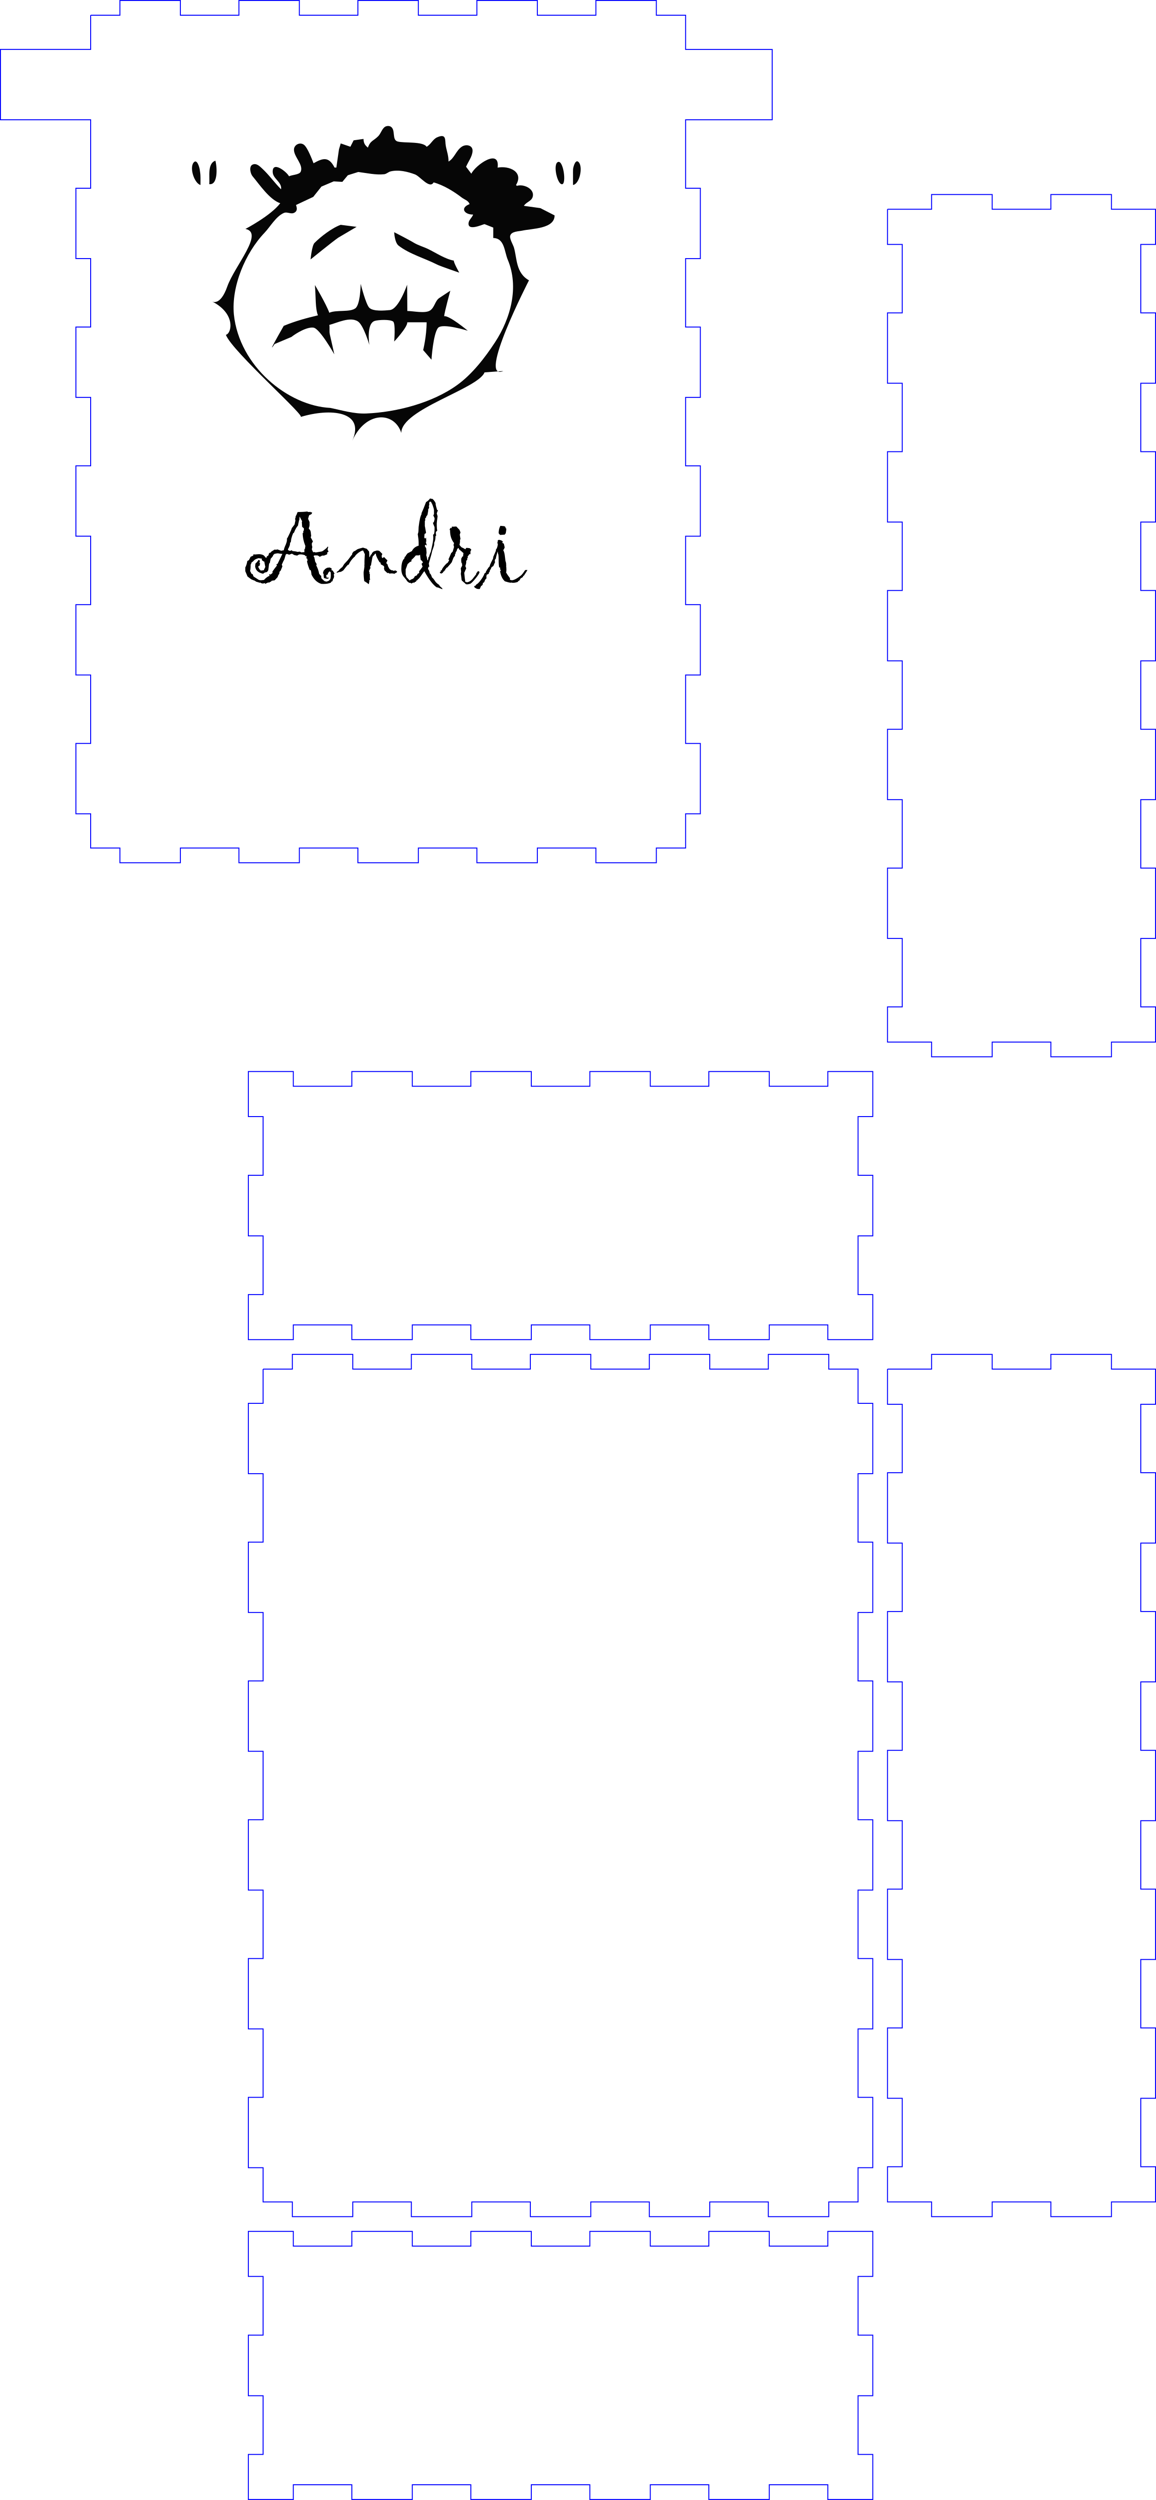 <?xml version="1.0" encoding="UTF-8" standalone="no"?>
<svg
   xmlns:dc="http://purl.org/dc/elements/1.1/"
   xmlns:cc="http://creativecommons.org/ns#"
   xmlns:rdf="http://www.w3.org/1999/02/22-rdf-syntax-ns#"
   xmlns:svg="http://www.w3.org/2000/svg"
   xmlns="http://www.w3.org/2000/svg"
   xmlns:sodipodi="http://sodipodi.sourceforge.net/DTD/sodipodi-0.dtd"
   xmlns:inkscape="http://www.inkscape.org/namespaces/inkscape"
   width="243.261mm"
   height="525.921mm"
   viewBox="0 0 243.261 525.921"
   version="1.1"
   id="svg61"
   sodipodi:docname="boxAndri.svg"
   inkscape:version="1.0.1 (3bc2e813f5, 2020-09-07)">
  <defs
     id="defs55">
    <rect
       x="-59.72"
       y="-146.655"
       width="61.232"
       height="25.702"
       id="rect106" />
  </defs>
  <sodipodi:namedview
     id="base"
     pagecolor="#ffffff"
     bordercolor="#666666"
     borderopacity="1.0"
     inkscape:pageopacity="0.0"
     inkscape:pageshadow="2"
     inkscape:zoom="0.24748737"
     inkscape:cx="532.92162"
     inkscape:cy="616.79867"
     inkscape:document-units="mm"
     inkscape:current-layer="layer1"
     inkscape:document-rotation="0"
     showgrid="false"
     showborder="true"
     inkscape:window-width="1267"
     inkscape:window-height="1040"
     inkscape:window-x="317"
     inkscape:window-y="1"
     inkscape:window-maximized="0"
     fit-margin-top="0"
     fit-margin-left="0"
     fit-margin-right="0"
     fit-margin-bottom="0" />
  <g
     inkscape:label="Layer 1"
     inkscape:groupmode="layer"
     id="layer1"
     transform="translate(93.154,251.313)">
    <g
       id="g134">
      <path
         style="fill:none;stroke:#0000ff;stroke-width:0.2;stroke-linecap:butt;stroke-linejoin:miter"
         id="box5510-lid"
         d="m -74.079,-248.113 h 6.16 v -3.1 h 12.72 v 3.1 h 6.16 6.16 v -3.1 h 12.72 v 3.1 h 6.16 6.16 v -3.1 h 12.72 v 3.1 h 6.16 6.16 v -3.1 H 19.921 v 3.1 h 6.16 6.16 v -3.1 h 12.72 v 3.1 h 6.16 v 7.2 h 18.219 v 14.8 H 51.121 v 7.2 7.2 h 3.1 v 14.8 h -3.1 v 7.2 7.2 h 3.1 v 14.8 h -3.1 v 7.2 7.2 h 3.1 v 14.8 h -3.1 v 7.2 7.2 h 3.1 v 14.8 h -3.1 v 7.2 7.2 h 3.1 v 14.8 h -3.1 v 7.2 h -6.16 v 3.1 h -12.72 v -3.1 h -6.16 -6.16 v 3.1 H 7.201 v -3.1 h -6.16 -6.16 v 3.1 H -17.839 v -3.1 h -6.16 -6.16 v 3.1 h -12.72 v -3.1 h -6.16 -6.16 v 3.1 h -12.72 v -3.1 h -6.16 v -7.2 h -3.1 v -14.8 h 3.1 v -7.2 -7.2 h -3.1 v -14.8 h 3.1 v -7.2 -7.2 h -3.1 v -14.8 h 3.1 v -7.2 -7.2 h -3.1 v -14.8 h 3.1 v -7.2 -7.2 h -3.1 v -14.8 h 3.1 v -7.2 -7.2 h -18.975 v -14.8 h 18.975 v -7.2"
         sodipodi:nodetypes="ccccccccccccccccccccccccccccccccccccccccccccccccccccccccccccccccccccccccccccccccccccccccccccccccccccccccccccccc" />
      <path
         style="fill:none;stroke:#0000ff;stroke-width:0.2;stroke-linecap:butt;stroke-linejoin:miter"
         id="box5510-longside1"
         d="m -40.893,-22.792 v -3.1 h 3.1 6.36 v 3.1 h 12.32 v -3.1 h 6.36 6.36 v 3.1 h 12.32 v -3.1 h 6.36 6.36 v 3.1 h 12.32 v -3.1 h 6.36 6.36 v 3.1 h 12.32 v -3.1 h 6.36 6.36 v 3.1 h 12.32 v -3.1 h 6.36 3.1 v 3.1 6.375 h -3.1 v 12.35 h 3.1 v 6.375 6.375 h -3.1 V 21.033 h 3.1 v 6.375 3.1 h -3.1 -6.36 v -3.1 h -12.32 v 3.1 h -6.36 -6.36 v -3.1 h -12.32 v 3.1 h -6.36 -6.36 v -3.1 h -12.32 v 3.1 h -6.36 -6.36 v -3.1 h -12.32 v 3.1 h -6.36 -6.36 v -3.1 h -12.32 v 3.1 h -6.36 -3.1 v -3.1 -6.375 h 3.1 V 8.683 h -3.1 v -6.375 -6.375 h 3.1 V -16.417 h -3.1 v -6.375" />
      <path
         style="fill:none;stroke:#0000ff;stroke-width:0.2;stroke-linecap:butt;stroke-linejoin:miter"
         id="box5510-base"
         d="m -37.793,36.708 h 6.16 v -3.1 h 12.72 v 3.1 h 6.16 6.16 v -3.1 h 12.72 v 3.1 h 6.16 6.16 v -3.1 h 12.72 v 3.1 h 6.16 6.16 v -3.1 h 12.72 v 3.1 h 6.16 6.16 v -3.1 h 12.72 v 3.1 h 6.16 v 7.2 h 3.1 v 14.8 h -3.1 v 7.2 7.2 h 3.1 v 14.8 h -3.1 v 7.2 7.2 h 3.1 v 14.8 h -3.1 v 7.2 7.2 h 3.1 v 14.8 h -3.1 v 7.2 7.2 h 3.1 v 14.8 h -3.1 v 7.2 7.2 h 3.1 v 14.8 h -3.1 v 7.2 h -6.16 v 3.1 h -12.72 v -3.1 h -6.16 -6.16 v 3.1 h -12.72 v -3.1 h -6.16 -6.16 v 3.1 h -12.72 v -3.1 h -6.16 -6.16 v 3.1 h -12.72 v -3.1 h -6.16 -6.16 v 3.1 h -12.72 v -3.1 h -6.16 v -7.2 h -3.1 v -14.8 h 3.1 v -7.2 -7.2 h -3.1 v -14.8 h 3.1 v -7.2 -7.2 h -3.1 v -14.8 h 3.1 v -7.2 -7.2 h -3.1 v -14.8 h 3.1 v -7.2 -7.2 h -3.1 v -14.8 h 3.1 v -7.2 -7.2 h -3.1 v -14.8 h 3.1 v -7.2" />
      <path
         style="fill:none;stroke:#0000ff;stroke-width:0.2;stroke-linecap:butt;stroke-linejoin:miter"
         id="box5510-longside2"
         d="m -40.893,221.208 v -3.1 h 3.1 6.36 v 3.1 h 12.32 v -3.1 h 6.36 6.36 v 3.1 h 12.32 v -3.1 h 6.36 6.36 v 3.1 h 12.32 v -3.1 h 6.36 6.36 v 3.1 h 12.32 v -3.1 h 6.36 6.36 v 3.1 h 12.32 v -3.1 h 6.36 3.1 v 3.1 6.375 h -3.1 v 12.35 h 3.1 v 6.375 6.375 h -3.1 v 12.35 h 3.1 v 6.375 3.1 h -3.1 -6.36 v -3.1 h -12.32 v 3.1 h -6.36 -6.36 v -3.1 h -12.32 v 3.1 h -6.36 -6.36 v -3.1 h -12.32 v 3.1 h -6.36 -6.36 v -3.1 h -12.32 v 3.1 h -6.36 -6.36 v -3.1 h -12.32 v 3.1 h -6.36 -3.1 v -3.1 -6.375 h 3.1 v -12.35 h -3.1 v -6.375 -6.375 h 3.1 v -12.35 h -3.1 v -6.375" />
      <path
         style="fill:none;stroke:#0000ff;stroke-width:0.2;stroke-linecap:butt;stroke-linejoin:miter"
         id="box5510-endface2"
         d="m 93.607,-207.292 h 3.1 6.175 v -3.1 h 12.75 v 3.1 h 6.175 6.175 v -3.1 h 12.75 v 3.1 h 6.175 3.1 v 7.4 h -3.1 v 14.4 h 3.1 v 7.4 7.4 h -3.1 v 14.4 h 3.1 v 7.4 7.4 h -3.1 v 14.4 h 3.1 v 7.4 7.4 h -3.1 v 14.4 h 3.1 v 7.4 7.4 h -3.1 v 14.4 h 3.1 v 7.4 7.4 h -3.1 v 14.4 h 3.1 v 7.4 h -3.1 -6.175 v 3.1 h -12.75 v -3.1 h -6.175 -6.175 v 3.1 h -12.75 v -3.1 h -6.175 -3.1 v -7.4 h 3.1 v -14.4 h -3.1 v -7.4 -7.4 h 3.1 v -14.4 h -3.1 v -7.4 -7.4 h 3.1 v -14.4 h -3.1 v -7.4 -7.4 h 3.1 v -14.4 h -3.1 v -7.4 -7.4 h 3.1 v -14.4 h -3.1 v -7.4 -7.4 h 3.1 v -14.4 h -3.1 v -7.4" />
      <path
         style="fill:none;stroke:#0000ff;stroke-width:0.2;stroke-linecap:butt;stroke-linejoin:miter"
         id="box5510-endface1"
         d="m 93.607,36.708 h 3.1 6.175 v -3.1 h 12.75 v 3.1 h 6.175 6.175 v -3.1 h 12.75 v 3.1 h 6.175 3.1 v 7.4 h -3.1 v 14.4 h 3.1 v 7.4 7.4 h -3.1 v 14.4 h 3.1 v 7.4 7.4 h -3.1 v 14.4 h 3.1 v 7.4 7.4 h -3.1 v 14.4 h 3.1 v 7.4 7.4 h -3.1 v 14.4 h 3.1 v 7.4 7.4 h -3.1 v 14.4 h 3.1 v 7.4 h -3.1 -6.175 v 3.1 h -12.75 v -3.1 h -6.175 -6.175 v 3.1 h -12.75 v -3.1 h -6.175 -3.1 v -7.4 h 3.1 v -14.4 h -3.1 v -7.4 -7.4 h 3.1 v -14.4 h -3.1 v -7.4 -7.4 h 3.1 v -14.4 h -3.1 v -7.4 -7.4 h 3.1 v -14.4 h -3.1 v -7.4 -7.4 h 3.1 v -14.4 h -3.1 v -7.4 -7.4 h 3.1 v -14.4 h -3.1 v -7.4" />
      <path
         style="fill:#060606;stroke:none;stroke-width:0.184"
         d="m -15.736,-220.258 c -0.669,-0.546 -0.894,-0.97 -0.922,-1.828 l -2.079,0.293 -0.872,1.718 0.184,-0.366 -2.029,-0.701 -0.369,1.249 -0.553,3.839 h -0.369 c -1.255,-2.435 -2.503,-1.986 -4.427,-0.914 -0.366,-0.932 -1.234,-3.211 -1.978,-3.85 -0.801,-0.688 -2.088,-0.093 -2.143,0.926 -0.082,1.528 2.082,3.248 1.402,4.722 -0.286,0.621 -1.813,0.629 -2.445,0.944 -0.434,-0.902 -3.503,-3.348 -3.435,-0.911 0.04,1.447 1.944,2.06 1.775,3.653 -1.416,-1.404 -2.524,-3.022 -3.98,-4.365 -0.536,-0.495 -1.231,-1.219 -2.049,-0.826 -0.793,0.382 -0.428,1.906 1.8e-4,2.418 1.475,1.763 3.591,4.938 5.844,5.698 -1.993,2.626 -7.321,5.406 -7.321,5.406 4.008,0.81 -2.295,7.781 -3.835,12.143 -1.477,4.184 -3.182,3.115 -3.182,3.115 5.114,2.629 4.067,6.786 2.897,7.018 1.259,3.451 17.419,17.647 15.666,17.3 6.289,-1.929 13.72,-1.272 10.936,4.984 2.784,-6.256 8.831,-6.255 10.315,-1.639 -0.036,-4.986 16.134,-9.258 17.519,-12.747 l 3.948,-0.281 c -5.625,2.312 5.4,-19.08 5.4,-19.08 -2.798,-1.566 -2.507,-4.661 -3.167,-6.894 -0.193,-0.653 -0.984,-1.877 -0.771,-2.533 0.291,-0.896 1.773,-0.864 2.505,-1.023 2.154,-0.469 6.815,-0.374 6.825,-3.207 l -2.999,-1.535 -3.457,-0.476 c 0.433,-0.788 1.552,-0.949 1.828,-1.844 0.546,-1.772 -2.006,-2.825 -3.304,-2.36 l -0.184,-0.183 c 1.664,-2.78 -1.442,-4.11 -3.874,-3.656 0.519,-4.186 -4.653,-0.555 -5.534,1.28 l -1.107,-1.462 c 0.446,-1.066 1.288,-2.089 1.364,-3.29 0.081,-1.27 -1.37,-1.507 -2.234,-0.95 -1.23,0.794 -1.584,2.45 -2.82,3.143 0,-1.291 -0.369,-2.142 -0.582,-3.321 -0.202,-1.119 0.221,-2.677 -1.815,-1.776 -0.939,0.415 -1.317,1.498 -2.214,1.99 -0.776,-1.187 -4.687,-0.736 -6.076,-1.102 -1.287,-0.339 -0.407,-2.38 -1.422,-3.098 -0.399,-0.282 -1.048,-0.211 -1.402,0.105 -0.565,0.504 -0.761,1.331 -1.294,1.874 -0.984,1.002 -1.655,0.911 -2.165,2.403 m -35.232,7.86 c 0,-0.669 0.022,-1.342 -0.008,-2.011 -0.019,-0.431 -0.091,-0.854 -0.153,-1.28 -0.062,-0.424 -0.586,-2.356 -1.31,-1.393 -0.865,1.15 0.187,4.307 1.471,4.684 m 1.845,-0.183 c 1.922,0.277 1.642,-3.76 1.291,-4.936 -1.749,0.632 -1.131,3.448 -1.291,4.936 m 73.423,-4.669 c -1.186,0.358 -0.182,4.865 0.866,4.683 0.886,-0.154 0.24,-5.016 -0.866,-4.683 m 3.128,4.851 c 1.381,-0.223 2.069,-3.591 1.287,-4.687 -0.744,-1.042 -1.257,0.935 -1.279,1.396 -0.021,0.425 -0.008,0.854 -0.008,1.28 v 2.011 m -29.329,-0.548 c 2.086,0.579 4.168,1.85 5.903,3.175 0.619,0.473 1.406,0.633 1.66,1.395 -2.089,0.805 -1.083,2.227 0.738,2.194 -0.184,0.628 -0.835,1.067 -0.938,1.694 -0.309,1.873 2.724,0.473 3.336,0.317 l 1.845,0.731 v 2.194 c 2.391,0.028 2.332,2.856 3.053,4.57 2.413,5.739 0.624,12.298 -2.66,17.335 -2.1,3.221 -4.796,6.718 -7.955,9.002 -5.253,3.797 -12.769,5.744 -19.184,6.012 -2.562,0.107 -5.095,-0.682 -7.563,-1.179 -8.847,-0.44 -19.13,-8.728 -20.271,-19.654 -0.554,-5.907 2.399,-12.929 6.445,-17.183 1.207,-1.269 2.398,-3.436 4.05,-4.164 0.737,-0.325 1.481,0.325 2.202,-0.048 0.718,-0.373 0.592,-1.006 0.38,-1.637 l 3.624,-1.704 1.725,-2.168 2.582,-1.096 1.817,0.103 1.161,-1.396 2.186,-0.684 c 1.758,0.219 3.711,0.671 5.456,0.474 0.498,-0.056 0.878,-0.485 1.37,-0.6 1.692,-0.396 3.542,0.051 5.112,0.635 1.093,0.407 3.081,3.159 3.926,1.684 m -19.553,8.924 c -1.768,0.618 -4.222,2.49 -5.523,3.819 -0.547,0.559 -0.824,3.468 -0.824,3.468 0,0 4.532,-3.677 5.81,-4.571 l 3.877,-2.288 -3.341,-0.427 m 23.795,7.528 c -1.843,-0.348 -3.675,-1.592 -5.349,-2.411 -1.044,-0.511 -2.134,-0.783 -3.136,-1.397 -0.906,-0.556 -4.058,-2.17 -4.058,-2.17 0,0 0.092,2.176 0.922,2.823 2.275,1.773 5.544,2.68 8.116,3.991 0.71,0.362 4.658,1.698 4.658,1.698 0,0 -1.153,-2.024 -1.153,-2.534 m -29.224,5.145 c 0.229,2.786 0.052,4.794 0.632,6.372 -2.502,0.59 -4.716,1.191 -7.194,2.21 -4.006,7.015 -1.92,3.823 -1.92,3.823 l 3.54,-1.491 c 1.036,-0.814 3.283,-2.156 4.649,-1.955 1.336,0.196 4.377,5.623 4.377,5.623 0,0 -0.733,-3.33 -0.94,-4.189 -0.155,-0.642 -0.002,-1.348 -0.113,-2.011 1.603,-0.397 4.364,-1.827 6.029,-0.726 1.196,0.791 2.4,4.947 2.4,4.947 0,0 -0.721,-4.561 1.174,-5.077 0.803,-0.219 3.097,-0.337 3.804,0.13 0.586,0.386 0.243,4.224 0.243,4.224 0,0 2.764,-2.933 2.767,-4.047 h 4.058 c -0.002,2.945 -0.727,5.846 -0.727,5.846 l 1.75,2.025 c 0,0 0.344,-5.425 1.38,-6.692 0.886,-1.084 6.257,0.593 6.257,0.593 0,0 -3.887,-3.254 -4.971,-3.052 0.101,-1.032 1.301,-5.369 1.301,-5.369 0,0 -1.692,1.12 -2.32,1.535 -0.9,0.594 -0.982,1.993 -1.94,2.627 -1.035,0.684 -3.539,0.11 -4.788,0.11 0.003,-0.987 -0.046,-5.535 -0.046,-5.535 0,0 -1.755,5.175 -3.644,5.341 -1.079,0.095 -3.477,0.338 -4.315,-0.49 -0.729,-0.721 -1.818,-5.035 -1.818,-5.035 0,0 -0.026,4.362 -1.128,5.165 -1.184,0.862 -3.976,0.265 -5.465,0.919 -0.696,-1.893 -3.03,-5.824 -3.03,-5.824 z"
         id="path102"
         sodipodi:nodetypes="ccccccccccccsccccsccsscccccccccsccccsccccccsccccssssccccscccccscccssccsccscccccscccsscccccccccccccscccccccccccccccccccccccccccccccccccccccccsccc" />
      <g
         aria-label="Andri"
         transform="translate(17.955)"
         id="text104"
         style="font-style:normal;font-variant:normal;font-weight:normal;font-stretch:normal;font-size:22.578px;line-height:1.25;font-family:Gigi;-inkscape-font-specification:'Gigi, Normal';font-variant-ligatures:normal;font-variant-caps:normal;font-variant-numeric:normal;font-variant-east-asian:normal;white-space:pre;shape-inside:url(#rect106);fill:#000000;fill-opacity:1;stroke:none">
        <path
           d="m -40.737,-130.552 h -0.132 l 0.066,0.518 -0.11,0.43 h -0.066 l -0.187,0.584 -0.22,0.066 -0.066,0.187 q -0.573,0.298 -1.554,0.298 -0.154,0 -0.474,-0.011 -1.312,-0.386 -2.084,-1.962 -0.044,-0.617 -0.176,-0.948 h -0.187 q -0.419,-1.014 -0.584,-1.852 l 0.11,-0.11 -0.044,-0.43 -0.176,-0.044 v -0.54 l -0.254,0.066 v -0.176 q -0.485,-0.209 -0.981,-0.209 -0.132,0 -0.32,0.022 l -0.408,0.232 -0.617,-0.121 -0.474,-0.287 -0.584,0.22 -0.474,-0.176 -0.243,0.132 -0.022,0.088 -0.099,0.331 -0.132,0.441 -0.044,0.154 q -0.232,0.397 -0.54,1.135 l 0.132,0.342 -0.364,0.893 -0.243,0.254 -0.044,0.408 q -0.209,0.22 -0.364,0.717 l -0.606,0.661 -0.661,0.11 -0.11,0.176 -0.176,0.044 -0.187,0.143 h -0.287 l -0.595,0.287 -0.066,-0.176 -0.408,0.11 -0.43,-0.11 -0.044,-0.11 -0.176,0.044 -0.794,-0.232 q -0.143,-0.176 -0.562,-0.309 -0.408,-0.143 -0.496,-0.22 -0.077,-0.066 -0.606,-0.463 l -0.121,-0.088 -0.474,-1.124 v -0.772 q 0.309,-0.573 0.43,-1.378 h 0.121 v -0.11 h 0.176 l 0.408,-0.772 0.54,-0.243 0.066,-0.298 q 0.143,0.066 0.298,0.066 0.132,0 0.386,-0.033 0.265,-0.033 0.452,-0.033 0.573,0 1.014,0.254 l 0.518,0.584 0.132,-0.364 0.298,-0.176 0.176,-0.518 0.342,-0.143 0.176,-0.22 q 0.43,-0.209 0.54,-0.364 h 0.551 l 0.11,-0.066 0.838,0.298 0.54,-0.121 q 0.033,-0.353 0.364,-1.091 0.298,-0.684 0.298,-1.135 0,-0.011 -0.011,-0.209 0.143,-0.165 0.573,-1.091 0.397,-0.849 0.441,-1.102 l 0.595,-0.783 0.176,-0.838 -0.066,-0.342 q 0.121,-0.298 0.121,-0.452 0,-0.033 -0.011,-0.088 0.132,-0.132 0.43,-0.904 1.257,0 2.028,-0.11 0.121,0.11 0.331,0.11 0.132,0 0.331,-0.044 l 0.044,0.11 h 0.287 v 0.121 l -0.044,0.066 v 0.11 q -0.198,0.198 -0.474,0.254 l -0.132,0.176 -0.176,0.65 0.309,0.661 v 0.65 q 0,0.265 -0.176,0.706 l 0.364,0.474 v 0.176 l 0.044,-0.044 0.11,0.992 -0.11,0.254 0.474,0.871 -0.232,0.43 q 0,0.496 0.11,0.728 l -0.11,0.518 0.298,0.65 0.11,-0.11 0.43,0.11 1.312,-0.22 q 0.187,-0.088 0.661,-0.463 0.474,-0.386 0.507,-0.551 l 0.143,0.066 -0.143,0.518 0.066,0.243 0.121,0.121 v 0.11 l -0.298,0.243 0.066,0.232 -0.132,0.132 -0.584,0.232 h -0.408 q -0.32,0.22 -0.54,0.243 -0.099,-0.154 -0.43,-0.287 h -0.595 l -0.11,0.044 -0.11,0.132 0.154,0.22 q 0.088,0.32 0.187,0.904 l 0.309,0.529 -0.066,0.309 q 0.441,0.838 0.595,1.72 l 0.287,0.364 0.132,0.044 0.055,0.54 q 0.165,0.187 0.65,0.606 l 0.43,0.11 0.474,-0.176 0.287,-0.298 q 0.143,-0.309 0.143,-0.915 0,-0.187 -0.022,-0.573 l -0.187,-0.176 h -0.11 q -0.276,0.287 -0.364,0.65 l -0.287,0.11 0.066,0.474 0.176,0.143 0.11,-0.187 0.121,0.121 v 0.176 l -0.044,0.044 h -0.364 q -0.232,-0.055 -0.54,-0.154 -0.077,-0.463 -0.077,-0.728 0,-0.077 0.011,-0.176 h -0.121 v -0.254 q 0.121,-0.397 0.187,-0.518 h 0.11 l 0.066,-0.176 0.474,-0.298 0.54,-0.066 0.408,0.176 v 0.408 l 0.254,0.066 0.353,0.595 z m -6.074,-5.898 -0.066,-0.066 q -0.529,-1.378 -0.54,-2.679 h 0.132 v -0.408 l 0.121,-0.121 v -0.474 q -0.176,-0.077 -0.364,-0.309 l -0.066,-0.992 0.066,-0.143 -0.54,-1.014 -0.044,0.728 -0.066,0.066 -0.232,1.124 q -0.463,0.507 -0.838,1.488 l -0.176,0.121 q -0.43,1.014 -0.474,1.786 l -0.187,0.287 q 0.011,0.055 0.011,0.088 0,0.43 -0.43,1.18 v 0.176 l 0.287,0.165 h 0.254 l 0.243,-0.121 0.165,0.187 q 0.672,0.044 1.08,0.176 l 0.408,-0.066 0.43,0.176 q 0.22,-0.055 0.419,-0.055 0.088,0 0.165,0.011 v -0.606 l 0.11,-0.11 q 0.022,-0.099 0.033,-0.143 0.033,-0.452 0.099,-0.452 v 0 0 0 z m -4.873,1.654 h -0.044 q -0.254,0 -0.474,-0.044 -0.309,-0.066 -0.496,-0.066 -0.143,0 -0.375,0.055 -0.154,0.033 -0.276,0.055 l -0.254,0.243 q -0.044,0.276 -0.54,0.772 -0.011,0.11 -0.077,0.375 -0.077,0.243 -0.077,0.419 l -0.187,0.287 -0.176,1.356 -0.254,0.364 -0.474,0.11 -0.364,0.254 q -1.543,-0.32 -1.665,-1.554 l 0.066,-0.595 q 0.386,-0.32 0.474,-0.54 h 0.066 l 0.044,-0.176 0.187,-0.044 0.176,0.22 -0.11,0.32 0.176,0.342 h -0.11 v 0.309 l -0.254,0.11 -0.066,0.187 0.32,0.584 h 0.11 l 0.066,0.176 0.661,-0.066 0.331,-0.695 -0.22,-1.136 q -0.198,-0.011 -0.54,-0.353 l 0.066,-0.254 -0.728,-0.11 q -0.783,0.22 -0.992,0.507 -0.22,0.254 -0.496,0.397 v 0.11 l -0.176,0.364 q 0,0.805 -0.11,1.312 l 0.287,0.584 0.254,0.11 0.176,0.474 1.136,0.728 q 0.331,0.066 0.386,0.066 0.077,0 0.672,-0.066 0.617,-0.706 1.378,-0.948 h -0.298 l 0.044,-0.254 0.254,0.066 q 0.419,-0.276 0.474,-0.474 l -0.11,-0.066 q 0.397,-0.639 0.992,-1.356 l -0.121,-0.243 0.254,-0.121 z"
           style="font-style:normal;font-variant:normal;font-weight:normal;font-stretch:normal;font-size:22.578px;font-family:Gigi;-inkscape-font-specification:'Gigi, Normal';font-variant-ligatures:normal;font-variant-caps:normal;font-variant-numeric:normal;font-variant-east-asian:normal"
           id="path110" />
        <path
           d="m -27.574,-130.96 -0.176,0.154 -0.298,0.121 v 0.11 q -0.276,-0.11 -0.661,-0.11 -0.22,0 -0.397,0.044 l -0.364,-0.187 -0.066,0.121 -0.661,-0.617 -0.11,-0.452 0.066,-0.265 -0.176,-0.254 -0.54,-0.287 -0.11,-0.408 -0.187,-0.066 q -0.739,-1.246 -0.761,-1.676 l 0.044,-0.066 -0.121,-0.044 -0.22,0.11 0.044,0.066 -0.408,0.408 q -0.099,0.254 -0.364,1.852 l -0.176,0.232 0.066,0.419 -0.176,0.187 v 0.287 l -0.187,-0.11 0.077,0.187 v 0.176 l 0.11,0.154 -0.066,0.187 0.11,0.132 v 0.948 l 0.066,0.176 -0.066,0.121 h -0.11 q 0.044,0.265 -0.121,0.904 -0.298,-0.265 -0.948,-0.661 -0.132,-0.915 -0.132,-1.808 0,-0.121 0.088,-0.639 0.088,-0.518 0.088,-0.728 0,-0.165 -0.044,-0.232 l 0.055,-0.044 q -0.033,-0.75 0.066,-2.216 l -0.364,-0.772 q -0.342,0 -0.992,0.485 -0.639,0.485 -0.794,0.871 h -0.066 q -0.816,0.772 -1.18,1.632 h -0.132 q -0.32,0.287 -0.992,1.191 -0.54,0.408 -0.882,0.342 l -0.309,0.132 h -0.276 q 0.176,-0.176 0.22,-0.243 l 0.276,-0.187 q 0.088,-0.187 0.353,-0.408 0.342,-0.276 0.419,-0.353 0.121,-0.22 0.375,-0.606 0.265,-0.276 0.772,-0.838 0.187,-0.22 0.706,-0.948 0,0 0.176,-0.187 l 0.066,-0.331 0.298,-0.364 q 0.198,-0.044 0.441,-0.22 0.287,-0.209 0.386,-0.254 0.154,-0.066 1.091,-0.32 l 0.816,0.254 0.496,0.584 q 0.033,0.386 0.044,1.124 l 0.066,0.066 0.287,-0.584 0.187,-0.066 v -0.22 l 0.408,-0.364 0.65,-0.187 0.474,0.055 0.65,0.65 q -0.055,0.187 -0.044,0.243 h -0.066 v 0.474 l 0.187,0.187 0.11,-0.066 0.066,-0.121 h 0.176 q 0.243,0.298 0.661,0.661 l -0.254,0.562 0.298,0.32 q 0,0.342 0.452,0.992 l 0.452,0.243 0.11,-0.066 0.176,0.143 0.474,-0.077 0.298,0.187 z"
           style="font-style:normal;font-variant:normal;font-weight:normal;font-stretch:normal;font-size:22.578px;font-family:Gigi;-inkscape-font-specification:'Gigi, Normal';font-variant-ligatures:normal;font-variant-caps:normal;font-variant-numeric:normal;font-variant-east-asian:normal"
           id="path112" />
        <path
           d="m -18.005,-127.344 -1.014,-0.408 -0.11,0.044 q -1.158,-0.672 -2.69,-3.451 -0.11,0.11 -0.684,0.959 -0.474,0.706 -0.695,0.772 l -0.044,0.121 -0.287,0.176 v 0.176 l -0.254,0.044 -0.066,0.143 -0.408,0.044 q -0.143,0.143 -0.298,0.176 l -0.066,-0.11 -0.408,-0.066 -0.43,-0.342 q -0.055,-0.198 -0.695,-0.926 -0.496,-0.573 -0.496,-1.643 0,-1.29 0.43,-1.973 l 0.176,-0.176 0.11,-0.364 0.187,-0.154 q 0.044,-0.187 0.408,-0.606 l 0.904,-0.474 q 0.43,-0.871 1.422,-1.135 v -0.65 q 0,-0.606 -0.187,-1.786 0.143,-0.309 0.154,-0.739 0.022,-0.728 0.033,-0.75 0.254,-2.139 0.606,-2.69 v -0.22 q 0.364,-0.772 0.948,-2.326 0.584,-0.364 0.838,-0.772 l 0.474,0.11 v -0.066 q 0.419,0.353 0.695,0.904 0,0.32 0.121,0.761 0.176,0.584 0.198,0.728 h 0.176 v 0.044 l -0.243,0.661 0.176,0.606 q -0.176,1.268 -0.176,1.488 0,1.323 0.11,1.488 -0.088,0.132 -0.298,0.342 v 0.364 q 0,0.022 0.077,0.364 l -0.143,0.11 q -0.033,0.573 -0.066,0.761 -0.044,0.232 -0.22,0.684 0.011,0.088 0.011,0.198 0,0.276 -0.165,0.739 -0.254,0.706 -0.254,0.717 -0.055,0.254 -0.187,0.783 l -0.54,1.896 0.11,0.728 -0.154,-0.066 -0.132,0.474 q 0.32,0.397 0.364,0.904 0.287,0.198 0.474,0.871 0.309,0.243 0.639,0.772 0.287,0.452 0.849,0.794 0.209,0.408 0.65,0.695 z m -1.665,-13.097 -0.298,-0.728 v -0.287 l 0.11,0.066 q 0.243,-0.606 0.187,-0.948 l -0.254,-0.54 0.143,-0.298 v -0.794 q -0.022,-0.408 -0.43,-1.422 h -0.044 l -0.143,-0.353 -0.287,-0.044 -0.121,0.287 0.044,0.298 -0.11,0.43 0.066,0.154 q -0.022,0.22 -0.243,0.606 l 0.066,0.044 -0.176,0.981 -0.254,0.331 -0.044,0.254 -0.176,0.11 v 0.474 l -0.077,0.132 v 1.069 q 0,-0.121 0.254,1.367 l -0.176,0.232 h -0.121 q -0.088,0.551 -0.066,0.838 l 0.187,0.176 0.176,-0.22 0.044,0.518 -0.044,0.132 0.11,0.044 -0.176,0.298 0.11,0.132 v 0.176 l -0.044,0.055 0.11,0.066 0.066,0.22 -0.353,-0.11 -0.077,0.243 0.298,0.529 q 0.066,0.871 0.066,0.893 0,0.077 -0.066,0.551 0.088,0.165 0.254,1.058 l 0.11,-0.066 0.132,-0.706 0.11,0.044 q 0.022,-0.254 0.143,-0.573 0.209,-0.518 0.22,-0.551 0.066,-0.287 0.187,-0.838 0.331,-1.477 0.331,-2.073 0,-0.298 -0.044,-0.595 l 0.232,-0.287 q 0.099,-0.684 0.066,-1.378 z m -2.436,7.452 -0.187,-0.32 -0.287,-0.22 -0.143,-1.091 -0.22,0.143 h -0.661 q -0.353,0.452 -0.948,0.992 l 0.044,0.176 -0.11,0.176 h -0.176 l -0.54,0.485 q -0.209,0.551 -0.408,1.124 v 1.014 q 0.088,0.331 0.176,0.606 l 0.661,0.706 q 0.32,-0.254 0.717,-0.364 l 0.298,-0.342 0.044,-0.176 0.43,-0.176 0.22,-0.364 0.254,-0.11 0.066,-0.298 -0.066,-0.066 q 0.485,-0.573 0.761,-1.014 l -0.22,-0.595 z"
           style="font-style:normal;font-variant:normal;font-weight:normal;font-stretch:normal;font-size:22.578px;font-family:Gigi;-inkscape-font-specification:'Gigi, Normal';font-variant-ligatures:normal;font-variant-caps:normal;font-variant-numeric:normal;font-variant-east-asian:normal"
           id="path114" />
        <path
           d="m -10.21,-130.96 q -0.033,0.364 -0.816,1.323 -0.739,0.904 -1.091,1.113 -0.176,0.066 -0.584,0.143 -0.055,0 -0.176,-0.011 -0.121,-0.011 -0.187,-0.011 -0.132,-0.165 -0.452,-0.419 -0.309,-0.265 -0.441,-0.419 -0.187,-1.543 -0.187,-1.268 0,-0.099 0.033,-0.287 0.033,-0.198 0.033,-0.298 0,-0.044 -0.066,-0.661 l 0.298,-0.584 -0.044,-0.309 0.044,-0.055 q -0.287,-0.243 -0.187,-1.124 l 0.254,-0.43 h 0.11 l 0.088,-0.695 q -0.452,-0.43 -0.926,-0.794 l -0.044,-0.176 -0.132,-0.121 -0.22,0.254 -0.121,0.408 -0.176,0.243 -0.066,0.342 -0.11,0.132 v 0.298 q -0.254,0.209 -0.397,0.617 -0.254,0.684 -0.265,0.695 -0.099,0.187 -0.948,1.124 l -0.243,0.11 v 0.143 l -0.187,0.11 v 0.198 l -0.198,0.11 -0.066,0.209 -0.121,-0.066 -0.066,0.22 -0.265,0.209 -0.209,0.022 -0.198,-0.143 -0.022,-0.11 0.11,-0.11 h 0.11 l -0.044,-0.254 0.232,-0.066 q 0.033,-0.298 0.529,-0.893 0.496,-0.595 0.75,-0.706 l 0.298,-0.54 -0.176,-0.121 q 0.209,-0.441 0.584,-1.345 l 0.32,-0.32 0.287,-0.992 q -0.055,-0.121 -0.11,-0.43 l 0.11,-0.364 q -0.871,-1.102 -0.838,-2.734 l -0.11,-0.066 0.187,-0.408 0.22,0.066 0.11,-0.353 0.143,0.044 0.761,-0.044 0.661,0.695 0.22,0.54 -0.154,0.474 0.154,0.948 -0.11,0.143 q 0.055,0.452 -0.11,1.058 0.198,0.309 0.474,0.54 0.353,0.121 0.761,0.408 l 0.187,-0.298 h 0.287 q 0.066,0 0.474,0.066 l 0.32,0.298 -0.187,0.364 v 0.518 l -0.132,0.132 -0.044,-0.132 -0.43,0.606 0.066,0.187 -0.176,0.22 0.066,0.176 -0.243,0.298 q 0.055,0.452 -0.187,1.08 l 0.187,0.474 -0.408,0.948 q 0.077,1.058 0.22,1.896 l 0.386,0.099 q 0.562,-0.088 1.091,-0.65 0.011,-0.011 0.805,-1.025 l 0.044,-0.243 0.254,-0.298 0.022,-0.066 0.088,-0.11 0.132,0.11 0.11,0.022 z"
           style="font-style:normal;font-variant:normal;font-weight:normal;font-stretch:normal;font-size:22.578px;font-family:Gigi;-inkscape-font-specification:'Gigi, Normal';font-variant-ligatures:normal;font-variant-caps:normal;font-variant-numeric:normal;font-variant-east-asian:normal"
           id="path116" />
        <path
           d="m -4.566,-139.967 q 0,0.209 -0.121,0.838 l -0.22,0.287 -0.97,0.066 -0.298,-0.353 q 0,-0.915 0.364,-1.565 l 0.838,0.077 0.22,0.176 0.066,0.298 0.077,-0.055 q 0,0.033 0.022,0.121 0.022,0.088 0.022,0.11 z m 4.443,8.555 q -0.044,0.143 -0.739,1.202 l -0.143,0.044 -0.022,0.132 -0.198,0.232 -0.298,0.132 -0.287,0.474 -0.298,0.176 v 0.11 q -0.672,0.254 -1.268,0.187 l -0.11,-0.044 -0.176,0.044 q -0.419,-0.044 -1.202,-0.298 -0.816,-0.728 -1.014,-2.183 h 0.132 v -0.187 l -0.176,-0.243 0.11,-0.121 -0.11,-0.176 h -0.132 q -0.121,-0.408 -0.121,-1.599 0,-0.661 -0.044,-1.025 -0.011,-0.066 -0.088,-0.309 -0.066,-0.198 -0.044,-0.342 l -0.044,-0.066 q -0.11,0.375 -0.22,0.75 -0.165,0.617 -0.143,0.695 l -0.176,0.22 -0.066,0.298 0.066,0.254 -0.364,0.827 -0.364,0.232 q -0.132,0.353 -0.408,0.794 v 0.22 l -0.176,0.11 v 0.254 l -0.474,0.243 v 0.298 l -0.066,0.044 0.066,0.364 q -0.331,0.254 -0.474,0.794 l -0.298,0.243 -0.066,0.364 -0.342,0.287 -0.243,0.551 -0.11,0.044 -0.474,-0.044 -0.474,-0.254 -0.143,-0.298 0.364,-0.176 0.066,-0.176 q 0.43,-0.176 1.036,-1.025 0.562,-0.783 0.728,-1.323 l 0.32,-0.232 -0.066,-0.066 q 0.243,-0.364 0.287,-0.54 h 0.066 q 0.088,-0.276 0.474,-0.65 0.066,-0.353 0.309,-0.827 0.353,-0.683 0.397,-0.783 0.011,-0.143 0.066,-0.408 0.11,-0.287 0.54,-1.257 v -0.232 q 0.276,-0.276 0.408,-1.08 l -0.11,-0.474 h 0.066 l 0.044,-0.408 0.132,-0.11 0.11,0.044 0.121,-0.044 0.474,0.176 0.243,0.232 -0.176,0.176 0.364,0.243 0.176,0.772 -0.176,0.408 -0.143,0.132 q 0.232,0.408 0.331,1.102 0.077,0.584 0.143,1.158 0.055,0.165 0.143,0.518 -0.022,0.187 0.044,0.496 h -0.044 q 0.132,1.003 0,1.466 0.309,0.54 0.827,1.202 v 0.11 h -0.066 l 0.11,0.254 0.364,0.066 q 0.695,-0.066 1.896,-1.014 0.276,-0.22 0.882,-1.136 z"
           style="font-style:normal;font-variant:normal;font-weight:normal;font-stretch:normal;font-size:22.578px;font-family:Gigi;-inkscape-font-specification:'Gigi, Normal';font-variant-ligatures:normal;font-variant-caps:normal;font-variant-numeric:normal;font-variant-east-asian:normal"
           id="path118" />
      </g>
    </g>
  </g>
</svg>
